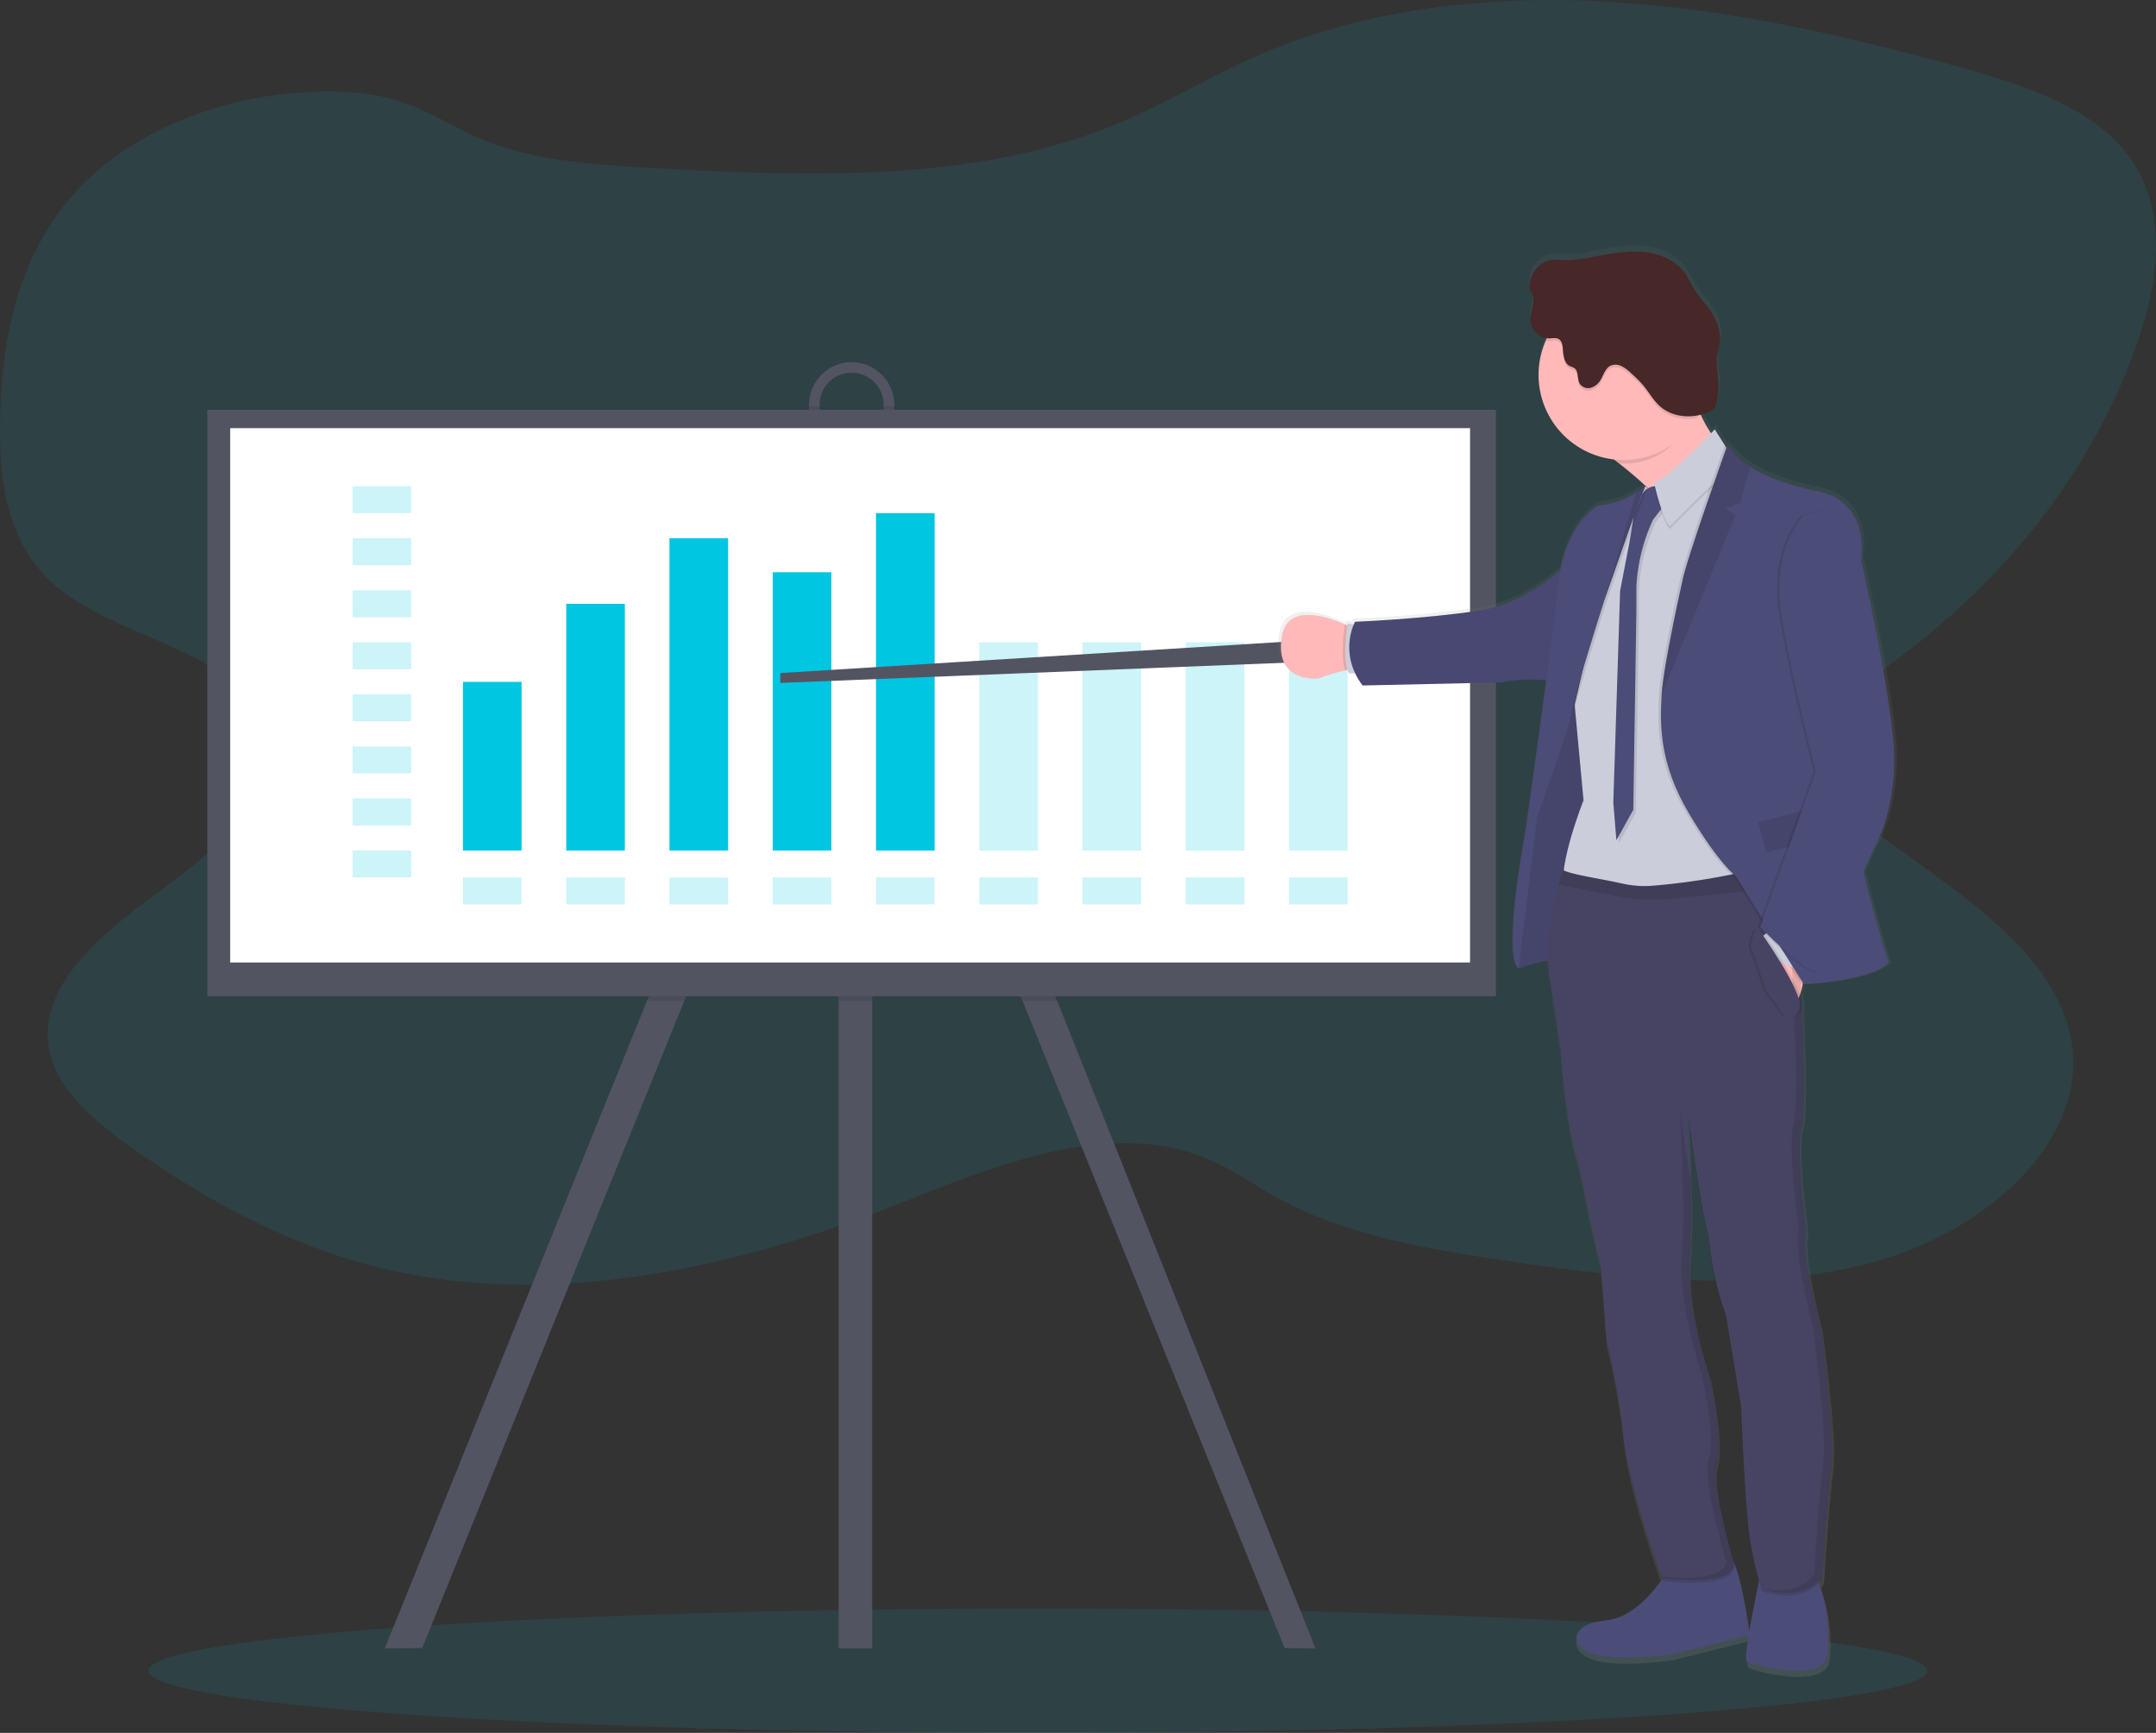 <svg xmlns="http://www.w3.org/2000/svg" xmlns:xlink="http://www.w3.org/1999/xlink" width="754.982" height="606.656" viewBox="0 0 754.982 606.656">
  <rect x="0" y="0" width="754.982" height="606.656" fill="#333333" stroke="none"/>
  <defs>
    <linearGradient id="linear-gradient" x1="-2.392" y1="1" x2="-2.392" gradientUnits="objectBoundingBox">
      <stop offset="0" stop-color="gray" stop-opacity="0.251"/>
      <stop offset="0.54" stop-color="gray" stop-opacity="0.122"/>
      <stop offset="1" stop-color="gray" stop-opacity="0.102"/>
    </linearGradient>
  </defs>
  <g id="undraw_business_plan_5i9d" transform="translate(-0.048 0.023)">
    <ellipse id="Elipse_168" data-name="Elipse 168" cx="311.441" cy="21.772" rx="311.441" ry="21.772" transform="translate(52.037 563.09)" fill="#00c6e2" opacity="0.1"/>
    <path id="Trazado_500" data-name="Trazado 500" d="M102.58,103.022C83.174,125.916,78.264,154.938,78,182.765c-.188,19.622,2.473,40.906,18.727,55.377,21.4,19.039,62.472,22.792,73.072,47.121,9.4,21.619-12.473,43.369-33.485,58.627S91.171,377.83,95.1,400.549c2.487,14.507,16.131,25.9,29.739,35.456,25.871,18.216,54.952,34.152,87.735,41.9,59.478,14.048,123.722-.5,179.455-22.515,34.309-13.553,74.142-30.188,108.212-16.249,8.995,3.68,16.63,9.239,24.924,13.844,24.114,13.312,53.564,18.216,82.226,22.377,42.009,6.121,86.159,11.228,126.636.189s75.458-43.325,69.261-77.761c-5.842-32.439-43.036-53.584-72.674-75.742-10.455-7.818-21.1-18.18-18.5-29.554,2.068-9.021,11.8-15.3,20.477-21.131,45.668-30.851,79.232-73.44,94.662-120.139,7.288-22.034,9.92-47.42-6.341-66-13.116-14.988-35.6-22.187-56.977-28.111-39.674-11-80.338-20.285-122.066-22.792S557.034,36.6,519.992,52.462c-17.765,7.614-33.868,17.64-51.807,24.971C417.253,98.243,357.24,95.445,300.437,92.158c-20.3-1.173-41.511-3.257-59.131-12.19-15.184-7.709-23.861-13.232-42.66-14.092C161.8,64.193,123.679,78.088,102.58,103.022Z" transform="translate(-77.94 -33.72)" fill="#00c6e2" opacity="0.1"/>
    <path id="Trazado_501" data-name="Trazado 501" d="M351.3,308.4l-.8,1.654-5.155,10.675-54.077,111.9L199.506,659.209l-13.116.1L278.2,432.63l62.566-129.48,4.577,2.281L350.5,308Z" transform="translate(-51.607 -82.268)" fill="#535461"/>
    <path id="Trazado_502" data-name="Trazado 502" d="M574.843,659.311l-10.8-.1L472.278,432.63,419.625,323.669l-6.573-13.611-.8-1.654.8-.4,6.573-3.279,3.16-1.574,61.626,129.48Z" transform="translate(-114.158 -82.268)" fill="#535461"/>
    <rect id="Rectángulo_90" data-name="Rectángulo 90" width="11.735" height="386.596" transform="translate(293.739 190.447)" fill="#535461"/>
    <path id="Trazado_503" data-name="Trazado 503" d="M484.711,207.69a15,15,0,0,0-14.931,15.047v5.377a14.937,14.937,0,1,0,29.873,0l0-5.377A15.011,15.011,0,0,0,484.711,207.69Zm11.2,20.4a11.208,11.208,0,1,1-22.415,0v-5.377a11.208,11.208,0,1,1,22.415,0Z" transform="translate(-186.445 -80.934)" fill="#535461"/>
    <path id="Trazado_504" data-name="Trazado 504" d="M457.026,421.3H444.893L392.241,312.334V421.3H380.513V309.4L326.436,421.3H313.37l62.566-129.48,4.577,2.281V261.38h11.728v32.009l3.16-1.574Z" transform="translate(-86.773 -70.933)" opacity="0.1"/>
    <path id="Trazado_505" data-name="Trazado 505" d="M499.648,229.08v4.838a14.937,14.937,0,1,1-29.873,0l0-4.838h3.731v4.838a11.208,11.208,0,1,0,22.415,0V229.08Z" transform="translate(-186.444 -86.738)" opacity="0.1"/>
    <rect id="Rectángulo_91" data-name="Rectángulo 91" width="451.251" height="205.332" transform="translate(72.644 143.42)" fill="#535461"/>
    <rect id="Rectángulo_92" data-name="Rectángulo 92" width="434.179" height="187.057" transform="translate(80.648 149.869)" fill="#fff"/>
    <g id="Grupo_50" data-name="Grupo 50" transform="translate(123.525 170.205)" opacity="0.2">
      <rect id="Rectángulo_93" data-name="Rectángulo 93" width="20.527" height="9.421" fill="#00c6e2"/>
    </g>
    <g id="Grupo_51" data-name="Grupo 51" transform="translate(123.525 188.428)" opacity="0.2">
      <rect id="Rectángulo_94" data-name="Rectángulo 94" width="20.527" height="9.421" fill="#00c6e2"/>
    </g>
    <g id="Grupo_52" data-name="Grupo 52" transform="translate(123.525 206.644)" opacity="0.2">
      <rect id="Rectángulo_95" data-name="Rectángulo 95" width="20.527" height="9.421" fill="#00c6e2"/>
    </g>
    <g id="Grupo_53" data-name="Grupo 53" transform="translate(123.525 224.861)" opacity="0.2">
      <rect id="Rectángulo_96" data-name="Rectángulo 96" width="20.527" height="9.421" fill="#00c6e2"/>
    </g>
    <g id="Grupo_54" data-name="Grupo 54" transform="translate(123.525 243.084)" opacity="0.2">
      <rect id="Rectángulo_97" data-name="Rectángulo 97" width="20.527" height="9.421" fill="#00c6e2"/>
    </g>
    <g id="Grupo_55" data-name="Grupo 55" transform="translate(123.525 261.3)" opacity="0.2">
      <rect id="Rectángulo_98" data-name="Rectángulo 98" width="20.527" height="9.421" fill="#00c6e2"/>
    </g>
    <g id="Grupo_56" data-name="Grupo 56" transform="translate(123.525 279.516)" opacity="0.2">
      <rect id="Rectángulo_99" data-name="Rectángulo 99" width="20.527" height="9.421" fill="#00c6e2"/>
    </g>
    <g id="Grupo_57" data-name="Grupo 57" transform="translate(123.525 297.732)" opacity="0.2">
      <rect id="Rectángulo_100" data-name="Rectángulo 100" width="20.527" height="9.421" fill="#00c6e2"/>
    </g>
    <g id="Grupo_58" data-name="Grupo 58" transform="translate(162.172 307.161)" opacity="0.2">
      <rect id="Rectángulo_101" data-name="Rectángulo 101" width="20.527" height="9.421" fill="#00c6e2"/>
    </g>
    <g id="Grupo_59" data-name="Grupo 59" transform="translate(198.332 307.161)" opacity="0.2">
      <rect id="Rectángulo_102" data-name="Rectángulo 102" width="20.527" height="9.421" fill="#00c6e2"/>
    </g>
    <g id="Grupo_60" data-name="Grupo 60" transform="translate(234.485 307.161)" opacity="0.2">
      <rect id="Rectángulo_103" data-name="Rectángulo 103" width="20.527" height="9.421" fill="#00c6e2"/>
    </g>
    <g id="Grupo_61" data-name="Grupo 61" transform="translate(270.645 307.161)" opacity="0.2">
      <rect id="Rectángulo_104" data-name="Rectángulo 104" width="20.527" height="9.421" fill="#00c6e2"/>
    </g>
    <g id="Grupo_62" data-name="Grupo 62" transform="translate(306.798 307.161)" opacity="0.2">
      <rect id="Rectángulo_105" data-name="Rectángulo 105" width="20.527" height="9.421" fill="#00c6e2"/>
    </g>
    <g id="Grupo_63" data-name="Grupo 63" transform="translate(342.958 307.161)" opacity="0.2">
      <rect id="Rectángulo_106" data-name="Rectángulo 106" width="20.527" height="9.421" fill="#00c6e2"/>
    </g>
    <g id="Grupo_64" data-name="Grupo 64" transform="translate(379.11 307.161)" opacity="0.2">
      <rect id="Rectángulo_107" data-name="Rectángulo 107" width="20.527" height="9.421" fill="#00c6e2"/>
    </g>
    <g id="Grupo_65" data-name="Grupo 65" transform="translate(415.27 307.161)" opacity="0.2">
      <rect id="Rectángulo_108" data-name="Rectángulo 108" width="20.527" height="9.421" fill="#00c6e2"/>
    </g>
    <g id="Grupo_66" data-name="Grupo 66" transform="translate(451.423 307.161)" opacity="0.2">
      <rect id="Rectángulo_109" data-name="Rectángulo 109" width="20.527" height="9.421" fill="#00c6e2"/>
    </g>
    <rect id="Rectángulo_110" data-name="Rectángulo 110" width="20.527" height="59.049" transform="translate(162.172 238.683)" fill="#00c6e2"/>
    <rect id="Rectángulo_111" data-name="Rectángulo 111" width="20.527" height="86.381" transform="translate(198.332 211.359)" fill="#00c6e2"/>
    <rect id="Rectángulo_112" data-name="Rectángulo 112" width="20.527" height="109.311" transform="translate(234.485 188.428)" fill="#00c6e2"/>
    <rect id="Rectángulo_113" data-name="Rectángulo 113" width="20.527" height="97.42" transform="translate(270.645 200.313)" fill="#00c6e2"/>
    <rect id="Rectángulo_114" data-name="Rectángulo 114" width="20.527" height="118.106" transform="translate(306.798 179.634)" fill="#00c6e2"/>
    <g id="Grupo_67" data-name="Grupo 67" transform="translate(342.958 224.861)" opacity="0.2">
      <rect id="Rectángulo_115" data-name="Rectángulo 115" width="20.527" height="72.872" fill="#00c6e2"/>
    </g>
    <g id="Grupo_68" data-name="Grupo 68" transform="translate(379.11 224.861)" opacity="0.2">
      <rect id="Rectángulo_116" data-name="Rectángulo 116" width="20.527" height="72.872" fill="#00c6e2"/>
    </g>
    <g id="Grupo_69" data-name="Grupo 69" transform="translate(415.27 224.861)" opacity="0.2">
      <rect id="Rectángulo_117" data-name="Rectángulo 117" width="20.527" height="72.872" fill="#00c6e2"/>
    </g>
    <g id="Grupo_70" data-name="Grupo 70" transform="translate(451.423 224.861)" opacity="0.2">
      <rect id="Rectángulo_118" data-name="Rectángulo 118" width="20.527" height="72.872" fill="#00c6e2"/>
    </g>
    <path id="Trazado_506" data-name="Trazado 506" d="M553.724,308.39l-175.774,10.9v3.454l179.52-7.177Z" transform="translate(-104.659 -83.69)" fill="#535461"/>
    <path id="Trazado_507" data-name="Trazado 507" d="M906.57,362.373s9.2-15.243,6.753-39.157-11.287-62.62-11.287-62.62,3.839-21.684-16.984-24.73c0,0-12.943-2.426-22.2-8.292-3.442-2.186-6.37-4.831-7.954-8.015,0,0-.123.357-.362,1.013a11.584,11.584,0,0,1-.564-1.013s-.051.131-.13.364l-3.536-5.552s-.484.517-1.3,1.37a37.158,37.158,0,0,1-3.615-6.558,18.7,18.7,0,0,0,2.581-.831,5.057,5.057,0,0,0,2.1-1.355,5.4,5.4,0,0,0,.954-2.4,29.364,29.364,0,0,0,.477-8.423,41.84,41.84,0,0,1-.484-6.594c.159-2.368.991-4.656,1.106-7.031.2-4.182-1.858-8.161-4.4-11.476-1.518-1.975-3.225-3.811-4.541-5.924-1.142-1.836-1.974-3.862-3.2-5.647-2.892-4.153-7.715-6.6-12.661-7.469s-10.036-.328-14.989.5c-4.338.729-8.677,1.785-13.015,2.04-3.789.219-6.876-1.071-10.347,1.457a10.1,10.1,0,0,0-4.035,7.286,3.883,3.883,0,0,0,.108,1.457,10.493,10.493,0,0,0,.723,1.421c1.54,3.06-.8,6.7-.5,10.114a6.728,6.728,0,0,0,5.929,5.887c-.137.291-.289.576-.419.874a30.43,30.43,0,0,0,1.518,27.461,29.975,29.975,0,0,0,22.972,14.851l1.345,1.042c3.037,2.368,6.45,5.2,9.74,8.285l-.065.051-.535-.306a28.811,28.811,0,0,1-3.152,2.186,29.335,29.335,0,0,1-13.478,4.6s-9.891,5.283-13.3,22.7c-4.888,4.416-15.35,12.387-29.175,14.464-19.428,2.915-43.383,3.869-43.383,3.869s-.2.35-.47.991l-2.213-.408a4.039,4.039,0,0,1-.094.729l-.868-.393c-6.862-3.024-20.571-7.432-22.306,4.714-2.328,16.292,13.087,14.42,13.087,14.42a71.481,71.481,0,0,1,9.349-2.864l.86-.168a4.841,4.841,0,0,0,.607,1.2h2.1a24.975,24.975,0,0,0,2.625,4.3l48.864-1.078a50.911,50.911,0,0,1,16.059-.67c-3.362,25.328-7.332,53.1-7.332,53.1s-8.315,43.988-2.495,48.586a88.029,88.029,0,0,1,10.311-2.783,47.638,47.638,0,0,0,.853,8.1l3.724,24.563s1.446,25.094,6.283,40.075l4.266,20.475,3.572,15.476,2.01,26.268a251.231,251.231,0,0,1,5.972,33.838c1.887,17.648,12.133,46.167,13.5,49.919-3.5,4.991-10.687,13.458-19.7,14.332-12.87,1.253-13.181,9.072-4.186,11.884s27.924,0,27.924,0l26.7-6.652c-.8,4.962-1.222,8.882-.636,9.3,1.706,1.253,27.613,8.015,28.546-2.813q.109-1.341.2-2.6a55.474,55.474,0,0,0-2.711-20.475c-.21-.649-.4-1.3-.564-1.96a12.066,12.066,0,0,0,1.056-1.377s1.865-29.233,3.261-39.711c.109-.838.181-1.858.217-3.009.644-12.562-3.9-45.606-3.9-45.606s-5.618-21.495-5.408-31.375a9.493,9.493,0,0,1,.412-2.419,2.7,2.7,0,0,0-.072-.525,1.411,1.411,0,0,1,.108-.415s-2.849-19.673-2.451-31.375a24.453,24.453,0,0,1,.723-5.173,34.252,34.252,0,0,0,.687-6.755c.362-8.015-.058-21.859-.636-34.844.065-.219.13-.437.181-.692a6.825,6.825,0,0,0-.354-3.06c-.043-.838-.08-1.669-.123-2.492.239-.823.434-1.7.607-2.6h.376v.051s24.309-1.173,29.9-7.738c0,0-5.647-17.684-8.778-32.06ZM801.814,307.368l-.383-.138c.615-2.186,1.345-4.729,2.169-7.4C802.9,302.719,802.291,305.342,801.814,307.368Zm24.671-72.493.108.1-.116-.066Zm30.368,379.274c-1.309-4.539-6.508-23.047-6.341-31.871a9.051,9.051,0,0,1,.4-2.259,17,17,0,0,0,.723-4.933c.521-9.21-2.979-25.714-2.979-25.714s-7.831-22.26-7.231-39.937c0-.444.051-.889.08-1.333.13-1.676.231-3.49.3-5.407v-.036c.3-6.827.231-15.047.036-22.712l-.043-.284c-.268-10.15-.766-19.287-.976-22.9.723,5.224,5.351,37.744,7.346,43.063,0,0,1.092,15,6.052,27.688l5.437,32.978s1.4,39.245,3.716,50.342c1.041,4.94,1.923,8.27,2.581,10.442-.94,4.423-2.458,11.833-3.478,17.968-.6-4-2.711-19.244-5.618-25.094Z" transform="translate(-249.395 -65.712)" fill="url(#linear-gradient)"/>
    <path id="Trazado_508" data-name="Trazado 508" d="M873.595,785.822s-9.074,16.577-21.836,17.815-13.066,8.984-4.15,11.775,27.678,0,27.678,0l26.753-6.66s-3.232-26.654-7.534-28.045S873.595,785.822,873.595,785.822Z" transform="translate(-289.383 -236.373)" fill="#4c4c78"/>
    <path id="Trazado_509" data-name="Trazado 509" d="M928.956,787.5s-6.768,30.676-5.061,31.922,27.368,7.9,28.293-2.791q.109-1.348.2-2.579a55.086,55.086,0,0,0-2.69-20.293,16.351,16.351,0,0,1-1.041-6.259C949.078,783.167,928.956,787.5,928.956,787.5Z" transform="translate(-312.134 -237.747)" fill="#4c4c78"/>
    <path id="Trazado_510" data-name="Trazado 510" d="M899.779,241.344s-20.759,51.384-17.064,34.88c2.444-10.93-13.355-25.451-24.28-33.984-5.56-4.372-9.855-7.148-9.855-7.148s38.973-45.788,36.211-26.034A29.959,29.959,0,0,0,886.916,225,41.7,41.7,0,0,0,899.779,241.344Z" transform="translate(-291.353 -79.963)" fill="#ffb9b9"/>
    <path id="Trazado_511" data-name="Trazado 511" d="M725.573,348.266a11.81,11.81,0,0,0-4.75.3,70.978,70.978,0,0,0-9.262,2.834s-15.278,1.858-12.972-14.289c1.714-12.037,15.3-7.665,22.1-4.678,2.314,1.027,3.847,1.887,3.847,1.887Z" transform="translate(-249.748 -113.889)" fill="#ffb9b9"/>
    <path id="Trazado_512" data-name="Trazado 512" d="M733.858,349.493a11.81,11.81,0,0,0-4.75.3c-1.663-4.226-.4-14.245-.13-16.132,2.314,1.027,3.847,1.887,3.847,1.887Z" transform="translate(-258.032 -115.117)" opacity="0.1"/>
    <path id="Trazado_513" data-name="Trazado 513" d="M734.272,333.959l-4-.729s-2.046,13.844.629,17.487h4.6Z" transform="translate(-258.381 -115)" fill="#cbcdda"/>
    <path id="Trazado_514" data-name="Trazado 514" d="M837.49,367.869s-12.22-7.367-13.68,1.931-3.384,25.182-3.384,25.182l-3.384,20.22-4.382,40.513.615,6.893s13.015-4.416,16.066-2.864,5.539-17.043,5.539-17.043l5.061-19.214.766-40.746Z" transform="translate(-281.405 -123.648)" fill="#4c4c78"/>
    <path id="Trazado_515" data-name="Trazado 515" d="M837.49,367.869s-12.22-7.367-13.68,1.931-3.384,25.182-3.384,25.182l-3.384,20.22-4.382,40.513.615,6.893s13.015-4.416,16.066-2.864,5.539-17.043,5.539-17.043l5.061-19.214.766-40.746Z" transform="translate(-281.405 -123.648)" opacity="0.1"/>
    <path id="Trazado_516" data-name="Trazado 516" d="M808.407,303.4s-12.682,14.413-31.937,17.313-43.014,3.84-43.014,3.84-5.994,10.806,2.654,22.311l48.445-1.078s10.723-2.346,19.031,0Z" transform="translate(-258.909 -106.906)" fill="#4c4c78"/>
    <path id="Trazado_517" data-name="Trazado 517" d="M808.407,303.4s-12.682,14.413-31.937,17.313-43.014,3.84-43.014,3.84-5.994,10.806,2.654,22.311l48.445-1.078s10.723-2.346,19.031,0Z" transform="translate(-258.909 -106.906)" opacity="0.05"/>
    <path id="Trazado_518" data-name="Trazado 518" d="M692.29,384.58" transform="translate(-248.069 -128.934)" fill="none" stroke="blue" stroke-miterlimit="10" stroke-width="1"/>
    <path id="Trazado_519" data-name="Trazado 519" d="M884.863,224.556c-4.729,10.2-12.95,17.721-24.873,17.721-.528,0-1.041,0-1.555-.036-5.56-4.372-9.855-7.148-9.855-7.148s38.973-45.788,36.211-26.034C883.937,215.106,882.961,220.017,884.863,224.556Z" transform="translate(-291.353 -79.963)" opacity="0.1"/>
    <path id="Trazado_520" data-name="Trazado 520" d="M882.681,202.962a29.761,29.761,0,1,1-8.673-21.2,29.825,29.825,0,0,1,8.673,21.2Z" transform="translate(-284.34 -71.521)" fill="#ffb9b9"/>
    <path id="Trazado_521" data-name="Trazado 521" d="M904.083,408.232s-66.261,5.895-68.69-2.63,6.76-31.609,6.76-31.609l-2.993-32.228-.108-1.231s8.3-34.866,8-37.649c-.289-2.507,13.362-31.762,16.167-37.744.333-.692.506-1.071.506-1.071l.528.306.231.138,3.247,1.909,12.82-3.06L896,255.21l1.446,89.193Z" transform="translate(-287.588 -93.829)" fill="#cbcdda"/>
    <path id="Trazado_522" data-name="Trazado 522" d="M876.736,268.793a5.265,5.265,0,0,0-6.3,3.33,47.549,47.549,0,0,1-2.458,5.734l-1.764,10.609-3.232,16.759-2.386,74.139,1.077,13.167,5.922-10.609,1.077-69.3V304A62.8,62.8,0,0,1,873.6,282.36l.824-1.945,5.148-6.667Z" transform="translate(-294.679 -97.473)" opacity="0.1"/>
    <path id="Trazado_523" data-name="Trazado 523" d="M875.466,267.513a5.263,5.263,0,0,0-6.305,3.33,47.182,47.182,0,0,1-2.465,5.734l-1.764,10.616L861.7,303.952l-2.379,74.139,1.077,13.174,5.922-10.646,1.077-69.258v-8.642a63.131,63.131,0,0,1,4.931-21.641l.832-1.945,5.148-6.66Z" transform="translate(-294.327 -97.126)" fill="#4c4c78"/>
    <path id="Trazado_524" data-name="Trazado 524" d="M900.312,241.31s-15.683,16.759-21.222,18.748c0,0,2.769,12.708,5.539,15.185,0,0,16.457-16.912,19.371-18.282l2.444-6.026Z" transform="translate(-299.802 -90.057)" opacity="0.1"/>
    <path id="Trazado_525" data-name="Trazado 525" d="M900.312,240s-15.683,16.759-21.222,18.748c0,0,2.769,12.708,5.539,15.185,0,0,16.457-16.912,19.371-18.282l2.444-6.019Z" transform="translate(-299.802 -89.702)" fill="#cbcdda"/>
    <path id="Trazado_526" data-name="Trazado 526" d="M866.2,267.37l-.159.437-5.025,13.575-8.988,25.612s-.08.262-.239.729c-1.49,4.663-9.494,29.969-11.07,37.321l-.108-1.231s8.3-34.866,8-37.649c-.289-2.507,13.362-31.762,16.167-37.744.448-.306.8-.568,1.034-.765Z" transform="translate(-289.145 -97.129)" opacity="0.1"/>
    <path id="Trazado_527" data-name="Trazado 527" d="M856.979,267.36l-5.192,14.019L842.8,306.991s-.08.262-.239.729c-1.576,4.969-10.564,33.335-11.287,38.523-.817,5.7-12.118,36.5-12.118,36.5L812.7,436.07c-5.784-4.525,2.429-48.09,2.429-48.09s9.226-64.609,11.41-86.1S840.5,274.1,840.5,274.1a29.3,29.3,0,0,0,13.355-4.554,28.2,28.2,0,0,0,3.124-2.186Z" transform="translate(-280.844 -97.126)" fill="#4c4c78"/>
    <path id="Trazado_528" data-name="Trazado 528" d="M926.786,659.475c-1.381,10.383-3.225,39.347-3.225,39.347-6.457,9.757-20.759,4.488-20.759,4.488s-1.533-2.915-3.839-13.946-3.688-49.89-3.688-49.89l-5.387-32.643c-4.917-12.555-5.994-27.426-5.994-27.426-2.169-5.734-7.382-43.383-7.382-43.383s2.169,33.773.774,51.6,7.064,41.8,7.064,41.8,4.772,22.471,2.307,29.444,6.153,35.784,6.153,35.784c-.723,8.372-25.206,4.962-25.206,4.962s-11.518-31.149-13.536-49.9a249.465,249.465,0,0,0-5.922-33.518l-2-26.034-3.543-15.389-4.223-20.293c-4.772-14.872-6.226-39.74-6.226-39.74l-3.695-24.4c-2.415-12.066.723-26.231,2.805-33.641.9-3.213,1.627-5.173,1.627-5.173,2.119,1.516,14.251,3.293,20.528,4.736a35.713,35.713,0,0,0,10.484.845,232.012,232.012,0,0,0,46.847-8.656c1.034-.313,1.583-.5,1.583-.5l.325,2.791.766,6.645,1.367,11.8s4.15,62.9,1.692,71.407,1.692,37.161,1.692,37.161c-2.307,6.8,4.917,34.428,4.917,34.428S928.174,649.092,926.786,659.475Z" transform="translate(-285.54 -146.13)" opacity="0.1"/>
    <path id="Trazado_529" data-name="Trazado 529" d="M926.786,658.239c-1.381,10.383-3.225,39.347-3.225,39.347-6.457,9.764-20.759,4.488-20.759,4.488s-1.533-2.915-3.839-13.939-3.688-49.9-3.688-49.9l-5.387-32.687c-4.881-12.555-5.994-27.463-5.994-27.463-2.169-5.734-7.382-43.383-7.382-43.383s2.169,33.773.774,51.6,7.064,41.831,7.064,41.831,4.772,22.471,2.307,29.444,6.153,35.791,6.153,35.791c-.723,8.365-25.206,4.955-25.206,4.955s-11.518-31.113-13.536-49.868a249.461,249.461,0,0,0-5.922-33.518l-2-26.027-3.543-15.338-4.223-20.293c-4.772-14.879-6.226-39.747-6.226-39.747l-3.695-24.4c-2.415-12.066.723-26.231,2.805-33.641.9-3.206,1.627-5.166,1.627-5.166,2.119,1.516,14.251,3.286,20.528,4.729a35.465,35.465,0,0,0,10.484.845,232.011,232.011,0,0,0,46.847-8.656l1.583-.488.325,2.783.766,6.653,1.367,11.8s4.15,62.9,1.692,71.407,1.692,37.161,1.692,37.161c-2.307,6.791,4.917,34.421,4.917,34.421S928.174,647.841,926.786,658.239Z" transform="translate(-285.54 -145.805)" fill="#474463"/>
    <path id="Trazado_530" data-name="Trazado 530" d="M883.669,202.972a30.053,30.053,0,0,1-3.933,14.923c-4.628.823-9.552-.087-13.015-3.17-2.372-2.106-3.9-4.984-5.943-7.425a44.8,44.8,0,0,0-4.244-4.219,13.477,13.477,0,0,0-3.348-2.456,4.517,4.517,0,0,0-4.013-.044c-1.634.918-2.169,2.966-3.116,4.6a6.11,6.11,0,0,1-3.406,2.995,3.6,3.6,0,0,1-4.071-1.392c-1.005-1.741-.268-4.459-1.952-5.523a10.709,10.709,0,0,0-1.374-.568c-2.169-.991-2.422-3.927-2.61-6.332-.094-1.18-.347-2.514-1.33-3.148s-2.278-.313-3.449-.291a4.441,4.441,0,0,1-1.034-.08A29.677,29.677,0,0,1,883.7,202.972Z" transform="translate(-285.329 -71.531)" opacity="0.1"/>
    <path id="Trazado_531" data-name="Trazado 531" d="M822.769,159.025a10.016,10.016,0,0,0-4,7.243,3.757,3.757,0,0,0,.109,1.421,9.623,9.623,0,0,0,.723,1.414c1.518,3.038-.8,6.638-.506,10.026a6.634,6.634,0,0,0,6.507,5.829c1.171,0,2.458-.35,3.449.291s1.236,1.967,1.33,3.148c.188,2.4.427,5.341,2.6,6.332a12.093,12.093,0,0,1,1.374.568c1.692,1.064.954,3.789,1.959,5.523a3.6,3.6,0,0,0,4.071,1.392,6.088,6.088,0,0,0,3.4-2.987c.933-1.639,1.49-3.643,3.124-4.6a4.5,4.5,0,0,1,4.013.036,13.5,13.5,0,0,1,3.348,2.463,43.951,43.951,0,0,1,4.244,4.219c2.039,2.434,3.572,5.312,5.943,7.418,4.469,3.957,11.309,4.372,16.818,2.091a5.1,5.1,0,0,0,2.09-1.341,5.369,5.369,0,0,0,.947-2.383,29.113,29.113,0,0,0,.477-8.343,41.694,41.694,0,0,1-.484-6.558c.152-2.346.983-4.612,1.1-6.959.2-4.153-1.844-8.1-4.338-11.381-1.5-1.96-3.2-3.774-4.5-5.873-1.135-1.822-1.959-3.825-3.174-5.589-2.849-4.117-7.65-6.558-12.552-7.41s-9.942-.328-14.851.5c-4.281.729-8.59,1.763-12.928,2.018C829.269,157.8,826.211,156.512,822.769,159.025Z" transform="translate(-283.09 -66.523)" fill="#472727"/>
    <path id="Trazado_532" data-name="Trazado 532" d="M869.208,267.36l-5.192,14.019-8.988,25.612s-.08.262-.239.729v.036L866.1,269.531A28.2,28.2,0,0,0,869.208,267.36Z" transform="translate(-293.073 -97.126)" opacity="0.1"/>
    <path id="Trazado_533" data-name="Trazado 533" d="M946.2,485.067s.535,16.963-4,21.225l-12.068-22.93,10.123-4.962Z" transform="translate(-313.938 -154.393)" fill="#ffb9b9"/>
    <path id="Trazado_534" data-name="Trazado 534" d="M960.795,428.5c-5.539,6.507-29.645,7.673-29.645,7.673l-23.861-37.889s-5.647-3.949-16.254-21.735-10.26-31.485-9.667-41.715S888.6,295.2,888.6,295.2c1.034-6.616,15.907-48.09,15.907-48.09,1.562,3.14,4.468,5.764,7.867,7.928,9.183,5.829,22,8.219,22,8.219,20.65,3.024,16.84,24.519,16.84,24.519s.231,83.554-1.041,93.551S960.795,428.5,960.795,428.5Z" transform="translate(-300.366 -91.631)" opacity="0.1"/>
    <path id="Trazado_535" data-name="Trazado 535" d="M869.01,454.6l-.694,6.2-8.38-3.1-6.146-9.378,4.613-3.643Z" transform="translate(-236.441 -120.673)" fill="#cbcdda"/>
    <path id="Trazado_536" data-name="Trazado 536" d="M919.222,455.886l-4.382.452-42.248,4.255a67.919,67.919,0,0,1-20.318-1.006l-19.595-3.949c.9-3.206,1.627-5.166,1.627-5.166,2.119,1.516,14.251,3.286,20.527,4.729a35.471,35.471,0,0,0,10.484.845,232.013,232.013,0,0,0,46.847-8.656l1.909,2.3Z" transform="translate(-286.949 -145.978)" opacity="0.1"/>
    <g id="Grupo_71" data-name="Grupo 71" transform="translate(547.35 300.938)" opacity="0.1">
      <path id="Trazado_537" data-name="Trazado 537" d="M835.368,451.853a3.818,3.818,0,0,1-.4-.233.222.222,0,0,1-.043.109Z" transform="translate(-834.92 -448.064)"/>
      <path id="Trazado_538" data-name="Trazado 538" d="M951.923,610.962s-7.231-27.63-4.917-34.421c0,0-4.15-28.636-1.685-37.161s-1.7-71.407-1.7-71.407l-1.367-11.8-.766-6.652-.318-2.783-1.591.488-.983.291.123,1.078.766,6.645,1.367,11.8s4.15,62.9,1.7,71.407,1.685,37.161,1.685,37.161c-2.307,6.8,4.917,34.421,4.917,34.421s5.061,36.884,3.695,47.26-3.232,39.347-3.232,39.347c-4.714,7.133-13.615,6.244-18.076,5.246l.08.175s14.3,5.275,20.759-4.488c0,0,1.844-28.978,3.232-39.347S951.923,610.962,951.923,610.962Z" transform="translate(-861.678 -446.74)"/>
      <path id="Trazado_539" data-name="Trazado 539" d="M901.943,690.048c2.458-6.973-2.307-29.444-2.307-29.444s-8.453-24.045-7.071-41.831c.578-7.425.542-17.611.3-26.96-1.96-12.059-3.839-25.5-3.839-25.5s2.169,33.773.781,51.588,7.064,41.839,7.064,41.839,4.772,22.464,2.307,29.437,6.139,35.755,6.139,35.755c-.615,6.7-16.413,5.829-22.682,5.246l.239.641s24.446,3.41,25.213-4.955C908.1,725.839,899.484,697.021,901.943,690.048Z" transform="translate(-848.133 -479.186)"/>
    </g>
    <path id="Trazado_540" data-name="Trazado 540" d="M962.063,428.5c-5.531,6.507-29.645,7.673-29.645,7.673l-23.861-37.889s-5.647-3.949-16.261-21.735-10.253-31.485-9.667-41.715,7.231-39.631,7.231-39.631c1.034-6.616,15.907-48.09,15.907-48.09,1.555,3.14,4.461,5.764,7.867,7.928,9.183,5.829,22,8.219,22,8.219,20.643,3.024,16.833,24.519,16.833,24.519s.231,83.554-1.041,93.551S962.063,428.5,962.063,428.5Z" transform="translate(-300.716 -91.631)" fill="#4c4c78"/>
    <path id="Trazado_541" data-name="Trazado 541" d="M910.278,267.664l-5.192,1.945,3.456,2.441L882.73,334.8c.6-10.2,7.231-39.631,7.231-39.631,1.034-6.616,15.907-48.09,15.907-48.09,1.555,3.14,4.461,5.764,7.867,7.928Z" transform="translate(-300.81 -91.623)" opacity="0.1"/>
    <path id="Trazado_542" data-name="Trazado 542" d="M851.5,392.477l26.406-6.857,3.463,10.806-26.984,6.631Z" transform="translate(-235.807 -104.647)" opacity="0.1"/>
    <path id="Trazado_543" data-name="Trazado 543" d="M944.5,280.815s-12,11.374-7.469,36.724,11.764,52.87,11.764,52.87l-19.522,54.5s13.608,14.3,20.3,16.03l19.486-43.58s9.11-15.1,6.688-38.808-11.186-62.059-11.186-62.059S964.562,273.149,944.5,280.815Z" transform="translate(-313.7 -100.358)" opacity="0.1"/>
    <path id="Trazado_544" data-name="Trazado 544" d="M945.756,280.815s-12,11.374-7.491,36.724,11.757,52.87,11.757,52.87l-19.522,54.5s13.608,14.3,20.3,16.03l19.522-43.58s9.11-15.1,6.688-38.808-11.186-62.059-11.186-62.059S965.821,273.149,945.756,280.815Z" transform="translate(-314.04 -100.358)" fill="#4c4c78"/>
    <path id="Trazado_545" data-name="Trazado 545" d="M930.281,480.705s15.22,21.233,14.071,26.887-5.611,2.63-5.611,2.63l-5.994-8.285-5.387-15.5S927.888,479.751,930.281,480.705Z" transform="translate(-313.171 -154.993)" opacity="0.1"/>
    <path id="Trazado_546" data-name="Trazado 546" d="M927.731,480.705s15.184,21.233,14.071,26.887-5.611,2.63-5.611,2.63l-6-8.285-5.38-15.5S925.338,479.751,927.731,480.705Z" transform="translate(-312.464 -154.993)" opacity="0.1"/>
    <path id="Trazado_547" data-name="Trazado 547" d="M929.011,480.705s15.184,21.233,14.063,26.887-5.611,2.63-5.611,2.63l-5.994-8.285-5.38-15.5S926.611,479.751,929.011,480.705Z" transform="translate(-312.819 -154.993)" fill="#474463"/>
  </g>
</svg>
